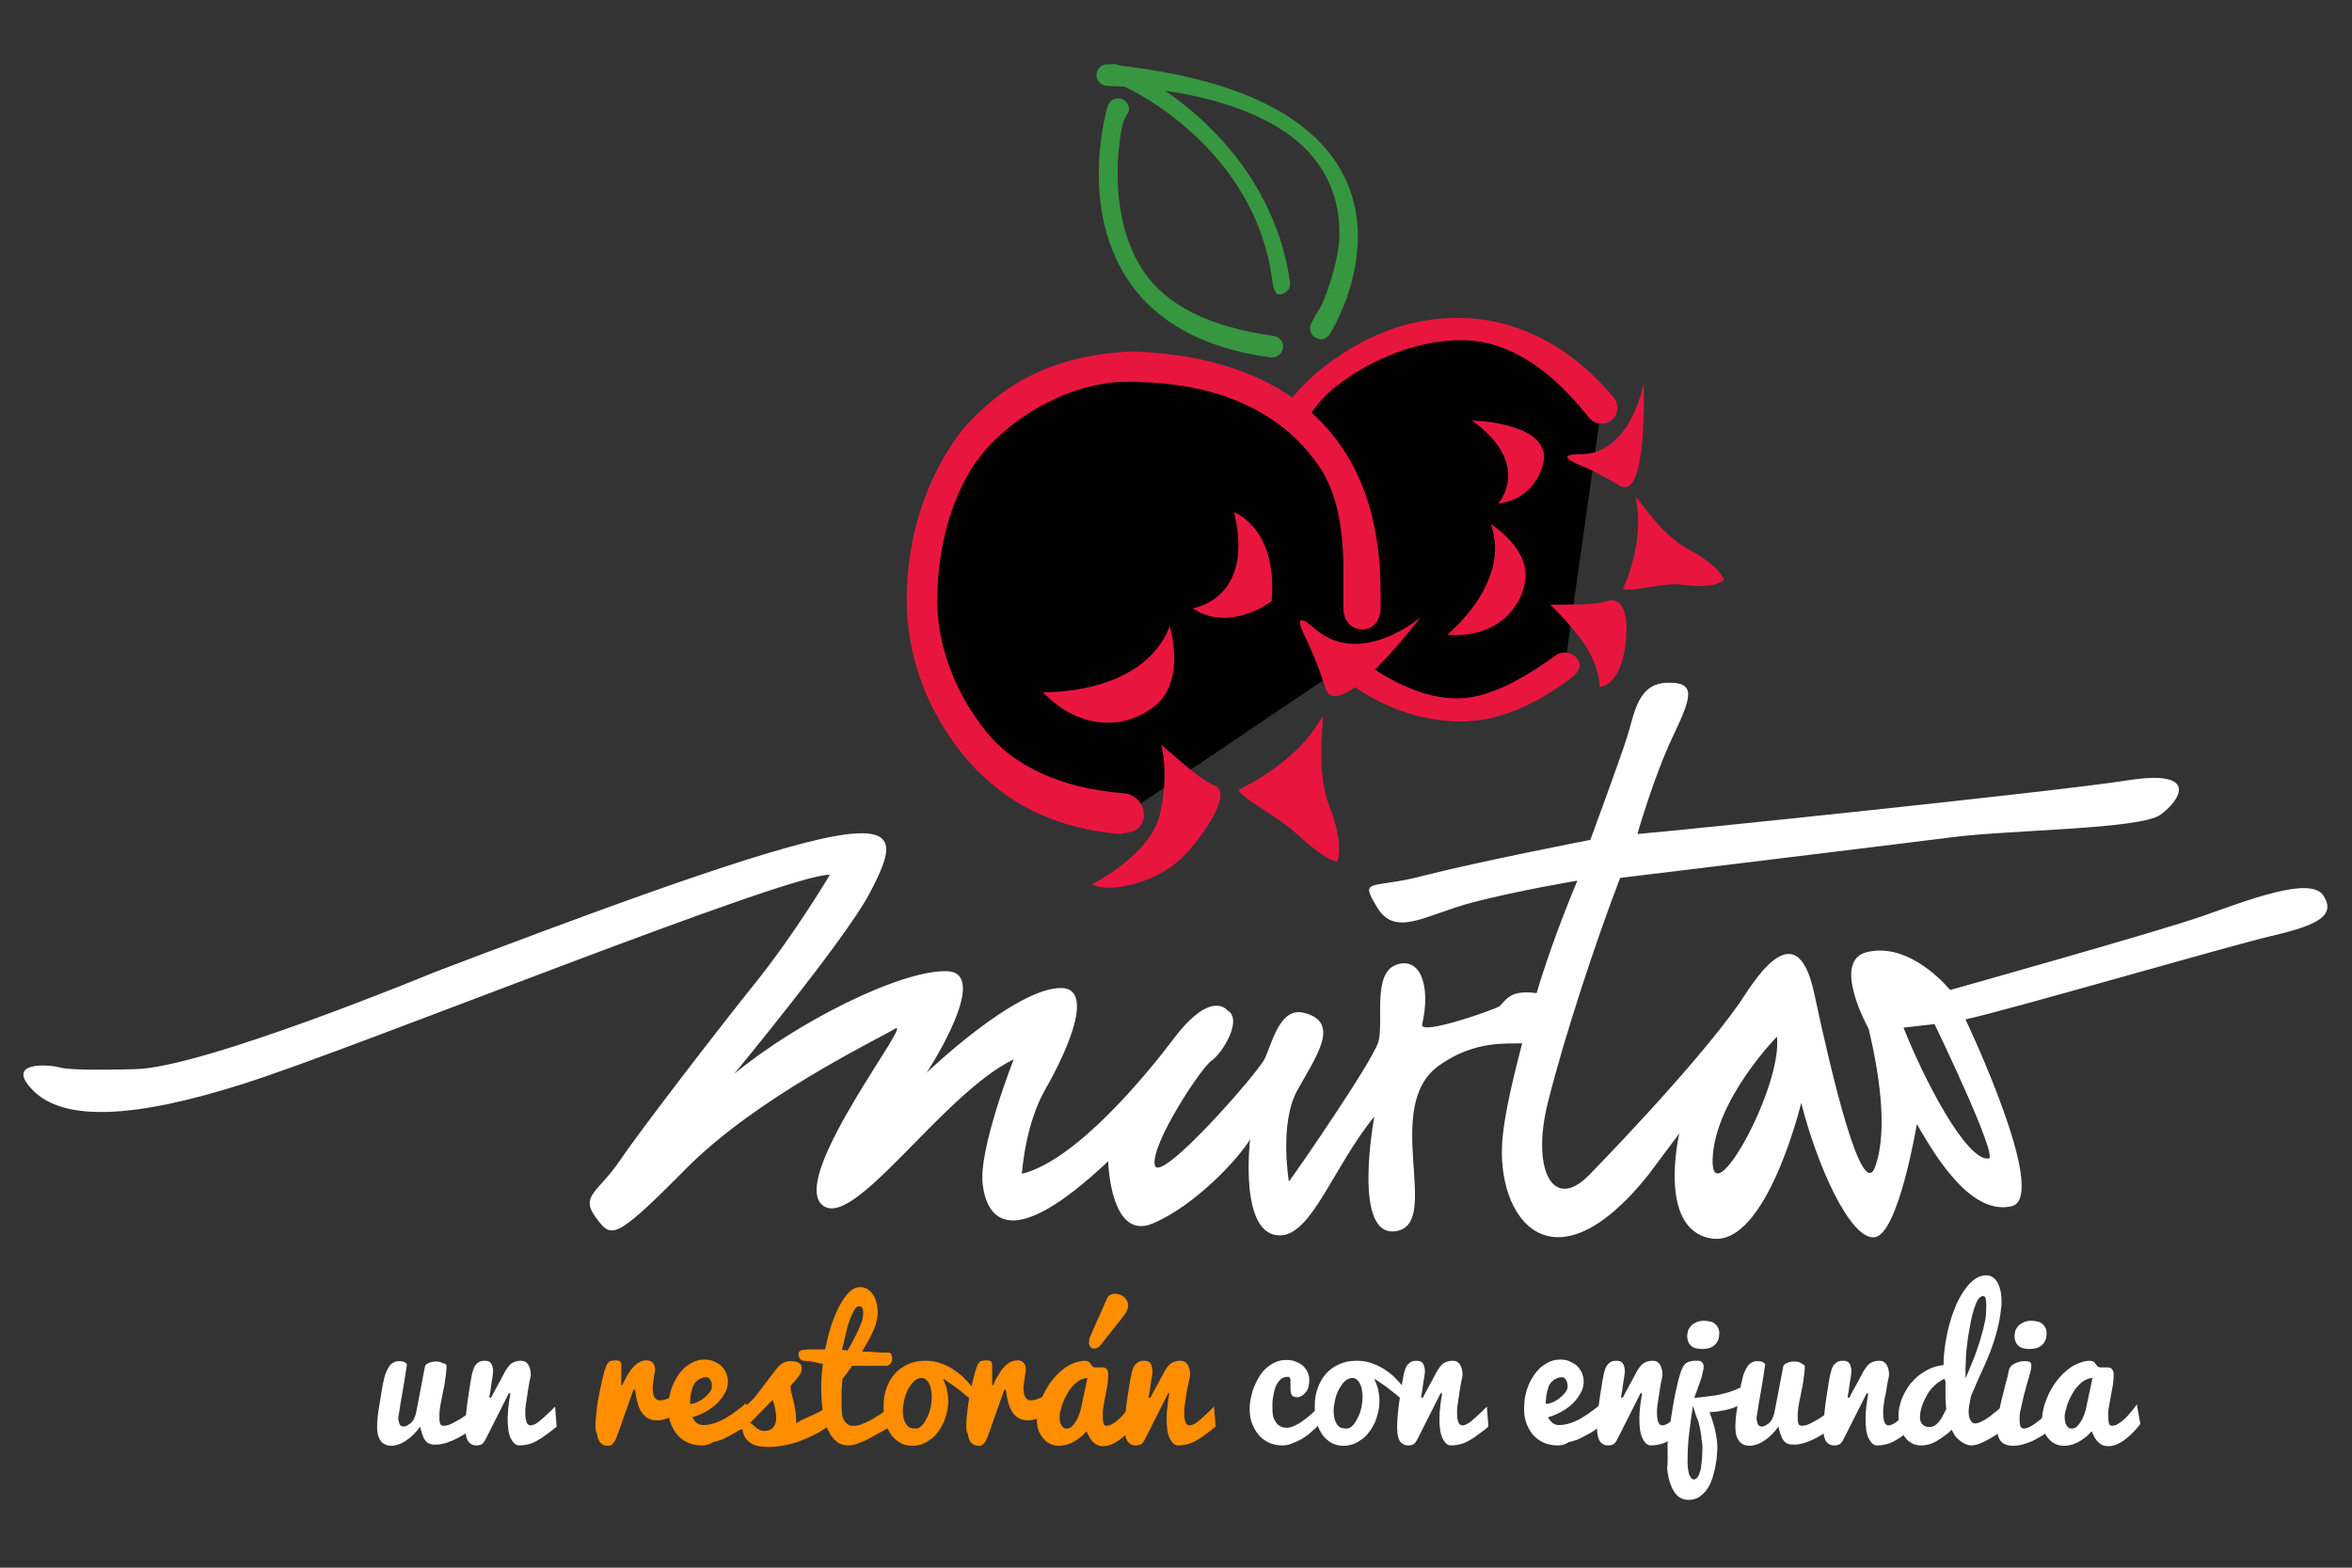<?xml version="1.0" encoding="utf-8"?>
<!-- Generator: Adobe Illustrator 22.1.0, SVG Export Plug-In . SVG Version: 6.00 Build 0)  -->
<svg version="1.1" id="Layer_1" xmlns="http://www.w3.org/2000/svg" xmlns:xlink="http://www.w3.org/1999/xlink" x="0px" y="0px"
	 viewBox="0 0 600 400" style="enable-background:new 0 0 600 400;" xml:space="preserve">
<rect x="0" y="0" width="600" height="400" fill="#333333" stroke="none"/>
<style type="text/css">
	.st0{fill:#E8163F;}
	.st1{fill:#379640;}
	.st2{fill:#FFFFFF;}
	.st3{fill:#FF8D00;}
</style>
<g>
	<g>
		<path d="M408.5,104.1c-9.1-11.2-33.7-33.8-68.2-7.4c-43.4,33.3,10.4,109.9,58.8,73.9"/>
	</g>
	<g>
		<path class="st0" d="M372.6,184.1c-29-0.3-52.1-28-52.3-55.5l0,0c0-12.8,5.3-25.7,17.6-35.1l0,0c12.3-9.5,23.9-12.4,34.1-12.4l0,0
			c19.9,0.1,33.4,12.7,39.7,20.4l0,0c1.4,1.7,1.2,4.3-0.6,5.7l0,0c-1.7,1.4-4.3,1.1-5.7-0.6l0,0c-5.7-7-16.8-19.8-32.7-19.8l0,0
			c-8.3,0-20.2,2.9-31.5,11.5l0,0c-10.2,7.9-12.8,19.5-12.8,30.2l0,0c0,11.4,2.8,23.5,10.9,32.5l0,0c8.2,9,20.8,17.2,32.5,17.2l0,0
			c7.7,0,16.6-4.8,24.9-10.9l0,0c1.8-1.3,4.3-1,5.7,0.8l0,0c1.3,1.8,0.2,3.6-1.6,4.9l0,0C391.3,180.1,382.1,184.1,372.6,184.1
			L372.6,184.1L372.6,184.1L372.6,184.1z"/>
	</g>
	<g>
		<path class="st0" d="M382.2,128.5c0,0,8.9-10-6.7-21.2c0,0,17.8,0.3,18.4,9C394,118.8,391.7,127.3,382.2,128.5"/>
	</g>
	<g>
		<path class="st0" d="M404.8,165.3c-2.8-4.7-9.3-11-9.3-11c6.8-0.1,11.3,0.1,14.2-0.9c4.3-1.4,5.4,3.4,5.2,8.1
			c-0.4,8.7-3.3,13.4-6.9,13.8C408,175.4,408.5,171.6,404.8,165.3z"/>
	</g>
	<g>
		<path class="st0" d="M417.3,127.3c-0.5-2.4,5.4,8.6,13.5,12.9c8.1,4.3,9,7.8,9,7.8c-0.4,0.4-3,2.3-10.6,1.2
			c-4.9-0.7-13.6,2.1-15.2,1C414.1,150.2,419.7,138.4,417.3,127.3"/>
	</g>
	<g>
		<path class="st0" d="M380.3,133.7c0,0,10.4,6.4,8.7,15c-1.8,8.7-9.5,14.2-19.8,13.2C369.2,161.9,385.7,148.7,380.3,133.7"/>
	</g>
	<g>
		<path d="M286.4,208.1c-72.5-5.6-60.7-117.6,5.1-113.5c52.2,3.3,56.6,43.3,56.1,60.6l-5.2,15.1L286.4,208.1z"/>
	</g>
	<g>
		<path class="st0" d="M285.9,212.8c-18.4-1.4-31.6-9.4-40.6-20.7l0,0c-9-11.3-14-24.9-14-39.3l0,0c0-15.6,4.9-31.3,14.5-43.5l0,0
			c10.8-12.1,23.4-18.5,42.1-19.6l0,0c1.3,0,2.6,0,3.8,0.1l0,0c26.2,1.5,42.3,11.7,51,24.9l0,0c8.7,13.2,9.5,28,9.5,37.8l0,0
			c0,1,0,1.9,0,2.8l0,0c-0.1,3.1-1.9,5.4-4.9,5.3l0,0c-3-0.1-4.7-2.7-4.6-5.7l0,0c0-0.8,0-1.6,0-2.5l0,0c0-8.6,0.8-22.9-6.1-33.3
			l0,0c-7-10.3-20.4-20.9-45.6-21.6l0,0c-1.1-0.1-2.1-0.1-3.2-0.1l0,0c-14.6,0-29.5,8.8-37.4,18.6l0,0c-7.8,9.8-11.3,24.1-11.3,37.4
			l0,0c0,12.2,5.2,24.2,12.4,33.2l0,0c7.2,9,19.5,14.6,35.2,15.8l0,0c3,0.2,5.3,2.9,5.1,5.9l0,0c-0.2,2.9-2.6,4.3-5.5,4.3l0,0
			C286.2,212.8,286.1,212.8,285.9,212.8L285.9,212.8z"/>
	</g>
	<g>
		<path class="st0" d="M304.2,155.2c0,0,16-2.1,10.6-24.5c0,0,11.2,3.9,9.6,22.7C324.4,153.4,313.8,161.6,304.2,155.2"/>
	</g>
	<g>
		<path class="st0" d="M278.6,225.6c3.7,2.4,16.5,0.1,23.7-7.5c3.9-4.1,12.5-15.6,7.5-17.7c-3.4-1.4-7.4-5.1-13.6-10.4
			c0,0,2.1,6.6-0.2,17.3C293.8,218.1,278.6,225.6,278.6,225.6z"/>
	</g>
	<g>
		<path class="st0" d="M337.1,183.2c1.4-2.6-2,12.1,2,22.4c4,10.3,2,14.2,2,14.2c-0.7,0.1-3.8-1-10.5-7.2c-4.5-4.2-14-8.9-14.6-11.1
			C316,201.4,330.5,195.1,337.1,183.2"/>
	</g>
	<g>
		<path class="st0" d="M338.2,175.8c3.4,9,24.2-18.3,24.2-18.3s-15.3,13.1-27,2.9c0,0-6.2-5.8-2.7,1.6
			C336.3,169.4,338,175.2,338.2,175.8"/>
	</g>
	<g>
		<path class="st0" d="M298.4,159.8c0,0,4.4,14-4,20.5c-8.5,6.5-19.8,5.3-28.4-3.7C266,176.6,291.5,177.6,298.4,159.8"/>
	</g>
	<g>
		<g>
			<path class="st1" d="M335.5,86.1c-1.3-0.8-1.7-2.5-0.9-3.8l0,0c0,0,0.4-0.6,0.9-1.7l0,0c0.6-1.1,1.4-2,2.2-4l0,0
				c1.6-4.1,4-11.2,4-17.1l0,0c0-7.6-2.4-16.4-10.8-23.5l0,0c-8.4-7.1-24.4-13.4-48.7-14.1l0,0c-1.5-0.2-2.6-1.5-2.5-3l0,0
				c0.2-1.5,1.5-2.6,3-2.5l0,0c25.4,2.6,41.2,8.8,50.9,17l0,0c9.7,8.1,12.8,18.1,12.8,26.9l0,0c0,13.8-7.1,24.8-7.2,25l0,0l0,0
				c-0.5,0.8-1.4,1.3-2.3,1.3l0,0C336.5,86.5,336,86.3,335.5,86.1L335.5,86.1z"/>
		</g>
		<g>
			<path class="st1" d="M324.1,91.2c-18-2.4-29.3-9.7-35.7-18.8l0,0c-6.4-9.1-8.1-19.5-8.1-28l0,0c0-9.8,2.2-17.2,2.3-17.3l0,0
				c0.4-1.5,2-2.3,3.4-1.9l0,0c1.5,0.4,2.3,2,1.9,3.4l0,0c0,0-1.3,1.6-1.8,4.4l0,0c-0.5,2.8-1,6.8-1,11.3l0,0
				c0,7.8,1.5,17.8,7.1,25.6l0,0c5.5,7.7,15.8,13.5,32.7,15.8l0,0c1.5,0.2,2.6,1.6,2.4,3.1l0,0c-0.2,1.4-1.4,2.4-2.7,2.4l0,0
				C324.3,91.3,324.2,91.3,324.1,91.2L324.1,91.2z"/>
		</g>
		<g>
			<path class="st1" d="M324.5,71.2c-4.3-32.1-33.8-48-40.5-50.3l0,0c-1.4-0.5-3-1.3-2.5-2.7l0,0c0.5-1.4,2.1-2.2,3.5-1.7l0,0
				c8.1,2.9,39,20.2,44.1,55.5l0,0c0.2,1.5-0.8,2.9-2.4,3.1l0,0c-0.1,0-0.3,0-0.4,0l0,0C325.1,75.2,324.7,72.6,324.5,71.2
				L324.5,71.2z"/>
		</g>
	</g>
	<g>
		<path class="st0" d="M413.3,124c7.1,3.8,6-26.2,6-26.2s-3.2,18.1-16.1,18.1c0,0-7-0.2-0.8,2.5C408.6,121,412.8,123.7,413.3,124"/>
	</g>
</g>
<g>
	<path class="st2" d="M592.7,228.5c-3.3-5.1-19.6,1.3-30.7,5.2c-11.1,3.9-64.5,18.9-64.5,18.9c-3-3.5-11.6-11.9-21.1-9.7
		c-9.5,2.1,0.3,19.6,0.3,19.6c2.4,10.1,5.1,25.4,1.7,35.1c-3.4,9.6-11.3-24-15.6-44.2c-4.7-22-16.3-1.4-19.1,2.6
		c-11.8,16.8-38.3,43.8-38.3,43.8c-9.4,9.6-14.8-1.7-10.5-18.6c4.2-16.9,12.4-41.6,18.4-57.2c0,0,70-8.5,84.9-10.4s47.7-2,52.9-5.7
		s10.1-11.7-8.3-8.8c-18.4,2.9-116.3,13-125.1,13.7c0,0,4.2-14.7,9.1-25s5.9-13.8-1.6-13.6c-7.5,0.3-8.2,7.8-10.2,14.1
		c-2,6.2-9.3,26-9.3,26s-28.8,5.6-42.4,9.1c-13.5,3.6-16.7,0.4-12,8.1c4.7,7.8,12.4,1.9,24.2-1.2c11.8-3.1,26.9-5.6,26.9-5.6
		s-6.3,14.7-10.4,28.7c-6.2-0.8-7.4,1.1-9.4,3.3c-0.7,0.7-20.5,7.7-19.8,4.7c2.3-10.1-0.6-17.5-6.7-15.2s-3,14.8-4.5,19.7
		s-20.2,32.1-22.8,35.6c0,0-2.5-14.8,2.1-23.2c4.6-8.4,11.5-17.6,1.6-19.9c-6.1-1.4-8,7.9-9.9,11.8c-1.9,3.8-26.8,32.2-28,27.1
		s11.8-24.9,14.5-26.7c2.7-1.8,8.1-10.6,4-12.8c0,0-4.1-5.6-13.9,7.5c-6.5,8.6-24.6,30.8-38.5,34.2c0,0,0.7-12.5,6.1-21.8
		c5.4-9.4,12.5-25.4,4-25.6c-11.7-0.2-34.4,21.6-34.4,21.6s16.8-25.6,5.1-25.9c-11.7-0.3-38.1,12.9-54.2,26.2c0,0,28.4-34.4,34.5-46
		s8.4-18.5-12.1-14c-20.4,4.5-61.6,19.9-98.7,34c0,0-59.4,24.6-76.6,24.8c0,0-15.9,0.5-19-0.4s-14.4-1.6-6.9,5.9
		c7.8,7.8,25.5,7.2,53.7-1.8c28.2-8.9,138.5-53.6,149.5-53.3c0,0-8.7,14.7-18.7,27.2c-9.8,12.2-29.8,38.2-35,45.9
		c-5.2,7.7-10.1,8.8-6.1,14.2c4,5.4,4.5,6.5,22.8-12c18.2-18.5,48.6-33,53.6-36c5-2.9-26.1,36.6-18.9,44.6
		c7.5,8.3,30.7-27.9,49.2-36.8c0,0-9.1,23.1-7.9,32c1.1,8.6,7,17.6,32-6c0,0,0.5,20.4,11.3,15.9s22-16.6,24.9-21.5
		c0,0-3,25.2,8,24.5c7.9-0.5,13.5-17.9,23.7-30.3c0,0-5.9,31.4,5.7,29.2c11.6-2.1-4-31.9,10.9-42.3c9.2-6.5,17.5-5.4,21.1-5.6
		c-2.4,9.3-4.4,17.7-5,24.2c-1.9,20.4,12.6,40,37.1,9.5l8-10.7c0,0-5.8,24.6,8.2,26.8c14,2.3,22.9-34.6,22.9-34.6
		c4,15.9,12.5,35,18.7,34.3c6.1-0.7,10.8-28.9,10.8-28.9c5.5,9.7,14.2,23.2,24.1,21c10-2.2-11.7-47.7-11.7-47.7
		c10.4-2.2,65.6-18.3,78.1-21.3C591.6,236,595.9,233.5,592.7,228.5z M436.9,295.6c0.6-15,16.4-31.1,16.4-31.1
		C454.8,277.4,436.3,310.6,436.9,295.6z M507.3,295.6c-5.7,0.7-16.7-20.6-21.7-33.4l7.9-0.9C493.5,261.3,509.9,295.2,507.3,295.6z"
		/>
</g>
<g>
	<path class="st2" d="M113.9,348.6c0,0.4,0,1-0.1,1.7s-0.2,1.5-0.3,2.3c-0.1,0.8-0.3,1.7-0.5,2.6s-0.3,1.7-0.5,2.5
		c-0.1,0.8-0.3,1.4-0.3,2c-0.1,0.6-0.1,1-0.1,1.2c0,0.4,0,0.8,0,1.2c0,0.4,0.1,0.7,0.1,0.9c0.1,0.3,0.2,0.5,0.3,0.6
		c0.2,0.1,0.4,0.2,0.7,0.2c0.3,0,0.7-0.1,1.2-0.2c0.5-0.2,1-0.4,1.5-0.7c0.5-0.3,1.1-0.6,1.6-0.9c0.6-0.4,1.1-0.7,1.6-1.1
		s1-0.8,1.4-1.2c0.4-0.4,0.7-0.7,1-1.1c0,0.5,0,0.9,0,1.4c0,0.4,0,0.8,0,1.2c0,0.4,0,0.7,0,1.1s0,0.8,0,1.3
		c-0.3,0.3-0.7,0.7-1.2,1.1s-1,0.8-1.6,1.1c-0.6,0.4-1.2,0.7-1.9,1.1c-0.7,0.3-1.3,0.7-2,0.9c-0.7,0.3-1.3,0.5-2,0.6
		c-0.7,0.2-1.3,0.2-1.9,0.2s-1.1-0.1-1.5-0.3c-0.4-0.2-0.8-0.5-1-0.9c-0.3-0.4-0.5-0.9-0.7-1.5s-0.4-1.2-0.5-1.9
		c-0.5,0.7-1.1,1.4-1.7,2s-1.2,1.1-1.8,1.5c-0.6,0.4-1.3,0.8-1.9,1s-1.3,0.4-1.9,0.4c-0.5,0-1-0.1-1.4-0.2c-0.4-0.2-0.8-0.4-1.2-0.8
		c-0.3-0.4-0.6-0.9-0.8-1.5c-0.2-0.6-0.3-1.4-0.3-2.4c0-1.2,0.1-2.6,0.4-4.4s0.6-3.8,1-6.1c0-0.2,0.1-0.5,0.2-0.9s0.2-0.8,0.3-1.3
		c0.1-0.5,0.3-0.9,0.5-1.4s0.5-0.9,0.7-1.3c0.3-0.4,0.6-0.7,1-0.9c0.4-0.2,0.8-0.4,1.3-0.4c0.8,0,1.4,0.1,1.7,0.3
		c0.3,0.2,0.5,0.4,0.5,0.6c-0.1,0.8-0.3,1.7-0.4,2.7c-0.2,1-0.3,2-0.5,3s-0.3,2-0.5,2.9s-0.3,1.8-0.4,2.5s-0.2,1.3-0.3,1.8
		c-0.1,0.5-0.1,0.7-0.1,0.7c0,0.3,0,0.5,0.1,0.8c0.1,0.2,0.1,0.5,0.2,0.7s0.2,0.4,0.4,0.5c0.2,0.1,0.4,0.2,0.6,0.2
		c0.3,0,0.7-0.1,1-0.3c0.3-0.2,0.7-0.4,1-0.7c0.3-0.3,0.6-0.7,0.8-1.2c0.2-0.5,0.4-1,0.5-1.6l2.2-11.5c0.1-0.4,0.4-0.7,0.9-0.9
		c0.5-0.2,1.1-0.4,1.8-0.4c0.8,0,1.4,0.1,1.8,0.4C113.7,347.9,113.9,348.2,113.9,348.6z"/>
	<path class="st2" d="M118.7,364.1c0-1,0.1-2.1,0.2-3.4s0.3-2.6,0.5-4c0.2-1.3,0.4-2.6,0.6-3.9c0.2-1.2,0.4-2.3,0.7-3.2
		c0.2-0.7,0.5-1.3,1-1.7c0.5-0.5,1.1-0.7,1.9-0.7s1.4,0.2,1.7,0.7c0.3,0.5,0.5,1.2,0.5,2c0,0.2,0,0.5-0.1,0.9c0,0.4-0.1,0.8-0.2,1.3
		s-0.1,0.9-0.2,1.4s-0.1,0.9-0.2,1.4c-0.1,0.4-0.1,0.8-0.2,1.1c0,0.3-0.1,0.5-0.1,0.6h0.5c0.1-0.2,0.2-0.4,0.4-0.8
		c0.2-0.4,0.4-0.8,0.7-1.3c0.3-0.5,0.5-1,0.8-1.5s0.6-1,0.8-1.5c0.3-0.5,0.5-0.9,0.7-1.3s0.4-0.7,0.5-0.8c0.5-0.8,1-1.4,1.6-1.7
		c0.6-0.3,1.3-0.5,2.1-0.5s1.4,0.3,1.8,0.9c0.4,0.6,0.7,1.5,0.7,2.6c0,0.2,0,0.4-0.1,0.8s-0.2,0.9-0.3,1.4s-0.2,1.1-0.3,1.8
		c-0.1,0.6-0.2,1.3-0.3,2s-0.2,1.3-0.3,2s-0.1,1.3-0.1,1.8c0,0.9,0.1,1.7,0.3,2.3c0.2,0.6,0.6,0.9,1.1,0.9c0.2,0,0.5-0.1,0.8-0.2
		s0.6-0.3,0.9-0.5c0.3-0.2,0.7-0.5,1-0.8c0.4-0.3,0.7-0.6,1-0.9c0.8-0.7,1.6-1.5,2.5-2.4l0.4,5.1l-1.1,0.9c-0.6,0.5-1.2,0.9-1.9,1.4
		c-0.6,0.5-1.3,0.9-2,1.3s-1.4,0.7-2.2,0.9c-0.8,0.2-1.5,0.3-2.4,0.3c-0.8,0-1.5-0.6-2.1-1.8c-0.6-1.2-0.8-2.9-0.8-5.2
		c0-0.9,0.1-1.9,0.2-2.9c0.1-1,0.3-2.2,0.5-3.4h-0.4l-5.9,11.7c-0.3,0.6-0.6,1-1,1.3c-0.4,0.2-0.8,0.3-1.3,0.3
		c-0.6,0-1.1-0.1-1.5-0.4s-0.7-0.6-0.9-1.1c-0.2-0.4-0.3-0.9-0.4-1.5C118.7,365.3,118.7,364.7,118.7,364.1z"/>
	<path class="st3" d="M151.9,364.1c0-0.7,0-1.4,0.1-2.3s0.2-1.8,0.3-2.8s0.3-2,0.5-3s0.4-2,0.6-2.9c0.2-0.9,0.4-1.8,0.6-2.5
		c0.2-0.8,0.4-1.4,0.6-1.9c0.1-0.3,0.2-0.6,0.4-0.8c0.1-0.2,0.3-0.3,0.4-0.5c0.2-0.1,0.4-0.2,0.6-0.2c0.2,0,0.5-0.1,0.9-0.1
		s0.7,0,0.9,0.1c0.2,0,0.4,0.1,0.5,0.3c0.1,0.1,0.2,0.3,0.2,0.6c0,0.3,0,0.6,0,1.1c0,0.6,0,1.2,0,2s0,1.6,0,2.3h0.2
		c0.3-0.6,0.6-1.3,1-2s0.8-1.4,1.3-2.1c0.5-0.6,1.1-1.2,1.7-1.6c0.6-0.4,1.4-0.7,2.2-0.7c0.3,0,0.6,0,0.8,0.1
		c0.3,0.1,0.5,0.2,0.7,0.4c0.2,0.2,0.4,0.4,0.5,0.7c0.1,0.3,0.2,0.6,0.2,0.9s0,0.6-0.1,1.1s-0.2,0.9-0.2,1.4c-0.1,0.5-0.2,1-0.2,1.5
		c-0.1,0.5-0.1,0.9-0.1,1.2c0,0.5,0.1,1,0.2,1.4c0.1,0.4,0.2,0.7,0.4,0.9c0.2,0.2,0.4,0.4,0.6,0.5c0.2,0.1,0.4,0.1,0.7,0.1
		c0.7,0,1.4-0.2,2.1-0.5c0.7-0.3,1.4-0.6,2-1c0.7-0.4,1.4-0.9,2.1-1.5l-0.3,5.3c-0.4,0.3-0.8,0.5-1.3,0.9c-0.5,0.3-1,0.6-1.6,0.9
		s-1.2,0.5-1.8,0.7s-1.2,0.3-1.9,0.3c-1.1,0-2-0.2-2.7-0.7s-1.2-1.1-1.6-1.8c-0.4-0.7-0.7-1.6-0.9-2.5s-0.4-1.9-0.5-2.8h-0.4
		l-4,11.3c-0.2,0.6-0.4,1.1-0.6,1.5c-0.2,0.4-0.4,0.7-0.6,0.9c-0.2,0.2-0.4,0.4-0.6,0.5c-0.2,0.1-0.5,0.1-0.7,0.1
		c-0.6,0-1.1-0.1-1.5-0.4s-0.7-0.6-0.9-1.1c-0.2-0.4-0.3-0.9-0.4-1.5C152,365.3,151.9,364.7,151.9,364.1z"/>
	<path class="st3" d="M179,368.8c-1.4,0-2.7-0.3-3.7-0.8c-1.1-0.5-1.9-1.2-2.7-2.1c-0.7-0.9-1.2-1.9-1.6-3c-0.4-1.1-0.5-2.3-0.5-3.6
		c0-0.8,0.1-1.7,0.2-2.7c0.2-0.9,0.4-1.9,0.8-2.8c0.3-0.9,0.8-1.8,1.3-2.6c0.5-0.8,1.1-1.5,1.8-2.2c0.7-0.6,1.5-1.1,2.3-1.5
		c0.9-0.4,1.8-0.6,2.8-0.6c0.8,0,1.6,0.1,2.3,0.4s1.4,0.7,1.9,1.1c0.5,0.5,1,1.1,1.3,1.8c0.3,0.7,0.5,1.5,0.5,2.3
		c0,0.9-0.2,1.9-0.7,2.8s-1.1,1.8-1.9,2.6c-0.8,0.8-1.8,1.6-2.9,2.2c-1.1,0.6-2.3,1.2-3.6,1.5c0.2,0.4,0.4,0.7,0.7,1
		c0.2,0.3,0.4,0.5,0.7,0.6c0.2,0.2,0.5,0.3,0.7,0.3c0.2,0.1,0.5,0.1,0.8,0.1c0.9,0,1.9-0.2,2.9-0.5c1-0.4,2-0.8,2.9-1.4
		c0.9-0.5,1.8-1.1,2.7-1.8c0.8-0.6,1.6-1.2,2.1-1.8l2.9,3c-1.3,1.4-2.7,2.6-4.2,3.6c-0.6,0.5-1.3,0.9-2.1,1.3
		c-0.7,0.4-1.5,0.8-2.3,1.2c-0.8,0.3-1.7,0.6-2.6,0.8C180.8,368.7,179.9,368.8,179,368.8z M176,358.2c0.5,0,1.1-0.1,1.8-0.4
		c0.6-0.3,1.2-0.6,1.8-1.1c0.5-0.4,1-0.9,1.4-1.4s0.6-1,0.6-1.5c0-0.7-0.1-1.2-0.4-1.7c-0.2-0.4-0.6-0.7-0.9-0.7
		c-0.6,0-1.2,0.1-1.7,0.4c-0.5,0.2-0.8,0.6-1.2,0.9c-0.3,0.4-0.6,0.8-0.7,1.3c-0.2,0.5-0.3,1-0.4,1.5c-0.1,0.5-0.2,1-0.2,1.4
		C176.1,357.5,176,357.9,176,358.2z"/>
	<path class="st3" d="M188.5,360.2c0.8-0.7,1.5-1.3,2.1-1.8c0.5-0.5,1-0.9,1.4-1.3s0.7-0.8,1-1.2c0.3-0.4,0.7-0.9,1.1-1.4
		c0.4-0.6,0.9-1.2,1.5-2s1.4-1.8,2.3-3c0.2-0.3,0.4-0.5,0.7-0.8c0.2-0.3,0.5-0.5,0.8-0.7s0.6-0.4,1-0.5s0.7-0.2,1.2-0.2
		c0.7,0,1.3,0.1,1.7,0.2c0.4,0.2,0.7,0.3,0.9,0.6c0.2,0.2,0.3,0.5,0.3,0.7s0,0.5,0,0.6c0,0.4-0.1,0.8-0.4,1.2
		c-0.3,0.4-0.6,0.9-0.9,1.3c-0.3,0.4-0.7,0.8-1,1.1c-0.3,0.3-0.5,0.6-0.5,0.8c0,0.5,0,0.9,0.1,1.3s0.2,0.8,0.3,1.1
		c0.1,0.4,0.2,0.8,0.3,1.2c0.1,0.4,0.2,0.9,0.3,1.4s0.2,1.2,0.3,1.9c0.1,0.7,0.1,1.5,0.1,2.5c0.5-0.4,1.1-0.7,1.7-1
		c0.6-0.3,1.3-0.6,2-0.9s1.4-0.7,2.1-1c0.7-0.4,1.4-0.8,2.2-1.4v5.1c-0.9,0.7-2,1.4-3.2,2s-2.5,1.2-3.9,1.7
		c-1.3,0.5-2.7,0.9-4.1,1.1c-1.4,0.3-2.7,0.4-3.9,0.4c-0.9,0-1.7-0.1-2.5-0.2c-0.8-0.2-1.4-0.4-2-0.8s-1-0.8-1.4-1.4
		s-0.6-1.3-0.7-2.1c-0.2,0-0.4,0.1-0.6,0.1c-0.2,0-0.4,0-0.6,0c-0.2,0-0.5,0-0.7,0s-0.4-0.1-0.5-0.2c-0.2-0.1-0.3-0.3-0.4-0.5
		c-0.1-0.2-0.1-0.5-0.1-0.9s0.1-0.7,0.3-1s0.4-0.6,0.6-0.8c0.2-0.2,0.5-0.5,0.7-0.6C188.2,360.4,188.3,360.3,188.5,360.2z
		 M191.3,363.1c0.2,0,0.4,0.1,0.6,0.3c0.2,0.2,0.5,0.5,0.8,0.7c0.3,0.3,0.6,0.5,1,0.7s0.8,0.3,1.3,0.3c0.6,0,1.1-0.1,1.5-0.3
		c0.4-0.2,0.7-0.5,0.9-0.8s0.4-0.7,0.5-1.1s0.1-0.9,0.1-1.3s0-0.8-0.1-1.2c-0.1-0.4-0.1-0.8-0.2-1.2c-0.1-0.4-0.2-0.7-0.3-1.1
		c-0.1-0.3-0.2-0.6-0.3-0.9L191.3,363.1z"/>
	<path class="st3" d="M227.5,363.8c-1.4,0.8-2.7,1.6-3.9,2.2c-1.1,0.6-2.1,1.2-3,1.6s-1.7,0.7-2.3,0.9c-0.7,0.2-1.3,0.3-1.9,0.3
		c-1.1,0-2.2-0.3-3-1c-0.9-0.7-1.6-1.7-2.2-3c-0.6-1.3-1-2.9-1.3-4.7c-0.3-1.9-0.4-3.9-0.4-6.2c0-0.9,0-1.9,0.1-2.9s0.2-2,0.3-3
		c-0.5-0.1-0.8-0.1-1-0.2s-0.5-0.1-0.8-0.2s-0.6-0.1-1.1-0.2c-0.4-0.1-1-0.1-1.9-0.2c-0.4,0-0.6-0.1-0.8-0.3
		c-0.2-0.1-0.3-0.3-0.4-0.5c-0.1-0.2-0.1-0.4-0.2-0.5c0-0.2,0-0.4,0-0.5c0-0.3,0.1-0.5,0.4-0.7c0.3-0.2,0.7-0.3,1.1-0.3
		c0.5-0.1,1-0.1,1.5-0.1s1.1,0,1.6,0s1,0,1.4,0s0.7,0,0.8,0c0.4-2,0.9-4,1.5-5.9s1.3-3.6,2.1-5.1s1.6-2.7,2.5-3.6s1.9-1.3,2.9-1.3
		c0.6,0,1.2,0.2,1.8,0.5c0.5,0.4,1,0.8,1.4,1.4s0.7,1.3,0.9,2.1c0.2,0.8,0.3,1.6,0.3,2.5c0,0.7-0.1,1.5-0.3,2.3s-0.5,1.7-0.9,2.5
		c-0.4,0.9-0.8,1.7-1.3,2.6s-1,1.7-1.5,2.6c0.1,0,0.4,0,0.7,0s0.7,0,1.1,0c0.4,0,0.9,0,1.3,0.1c0.5,0,0.9,0,1.4,0.1
		c0.5,0,0.9,0,1.3,0c0.4,0,0.7,0,1,0s0.5,0.2,0.7,0.5c0.1,0.3,0.2,0.6,0.2,1.1s-0.2,1-0.5,1.3s-0.6,0.5-1,0.5h-8.7
		c-0.4,0.6-0.9,1.2-1.3,1.8c-0.4,0.6-0.9,1.1-1.2,1.6c-0.1,0.9-0.1,1.9-0.2,2.8c0,0.4,0,0.8,0,1.2c0,0.4,0,0.8,0,1.2
		c0,0.4,0,0.8,0,1.2c0,0.4,0,0.7,0,1c0,0.8,0.1,1.5,0.2,2.1c0.2,0.6,0.4,1,0.7,1.4s0.6,0.6,1,0.8c0.4,0.2,0.9,0.2,1.4,0.2
		c0.3,0,0.7-0.1,1.2-0.2c0.5-0.2,1-0.4,1.6-0.6c0.6-0.3,1.2-0.6,1.8-0.9c0.6-0.4,1.2-0.8,1.9-1.2c0.6-0.4,1.2-0.9,1.7-1.4
		c0.6-0.5,1.1-1,1.5-1.5v5.8H227.5z M220.2,335.2c0-0.2,0-0.3,0-0.6c0-0.2-0.1-0.4-0.1-0.6c-0.1-0.2-0.2-0.3-0.3-0.5
		c-0.2-0.1-0.4-0.2-0.7-0.2c-0.4,0-0.8,0.3-1.2,1s-0.8,1.6-1.2,2.7s-0.7,2.3-1,3.6c-0.3,1.3-0.6,2.6-0.9,3.8c0.2,0,0.5,0.1,0.7,0.1
		s0.5,0,0.7,0.1c0.5-0.8,0.9-1.6,1.4-2.5s0.9-1.8,1.3-2.6c0.4-0.9,0.7-1.7,1-2.4C220.1,336.3,220.2,335.7,220.2,335.2z"/>
	<path class="st3" d="M240.6,351.9c0.4,0.9,0.8,1.8,1,2.8s0.3,1.9,0.3,2.8s-0.1,1.8-0.3,2.7c-0.2,0.9-0.5,1.8-0.8,2.6
		c-0.4,0.8-0.8,1.6-1.4,2.4c-0.5,0.7-1.1,1.4-1.8,1.9s-1.4,1-2.2,1.3s-1.7,0.5-2.6,0.5c-1.3,0-2.5-0.3-3.4-0.9s-1.7-1.3-2.3-2.3
		c-0.6-0.9-1-2-1.3-3.2s-0.4-2.4-0.4-3.6c0-1.7,0.2-3.2,0.7-4.6s1.2-2.7,2.1-3.7c0.9-1.1,2.1-1.9,3.4-2.5c1.3-0.6,2.8-0.9,4.5-0.9
		c1.4,0,2.8,0.2,4,0.7c1.2,0.4,2.4,1,3.5,1.8c1.1,0.7,2.1,1.6,3,2.6s1.8,2,2.6,3l-0.4,3.2c-0.4-0.5-1-1.1-1.6-1.8
		c-0.7-0.6-1.4-1.2-2.2-1.8c-0.8-0.6-1.5-1.2-2.3-1.7s-1.4-1-1.9-1.3H240.6z M233.7,364.5c0.5,0,1-0.3,1.5-0.8s0.9-1.2,1.3-2
		c0.4-0.8,0.7-1.7,0.9-2.6c0.2-1,0.3-1.9,0.3-2.7c0-0.7-0.1-1.3-0.2-1.9c-0.1-0.6-0.3-1.1-0.5-1.5s-0.5-0.8-0.8-1
		c-0.3-0.3-0.7-0.4-1.2-0.4c-0.6,0-1.2,0.3-1.8,0.8s-1,1.2-1.5,2c-0.4,0.8-0.8,1.7-1,2.7s-0.4,1.9-0.4,2.9c0,0.6,0.1,1.2,0.2,1.8
		c0.1,0.6,0.3,1,0.6,1.5c0.3,0.4,0.6,0.7,1,1C232.6,364.4,233.1,364.5,233.7,364.5z"/>
	<path class="st3" d="M246.5,364.1c0-0.7,0-1.4,0.1-2.3s0.2-1.8,0.3-2.8s0.3-2,0.5-3s0.4-2,0.6-2.9c0.2-0.9,0.4-1.8,0.6-2.5
		c0.2-0.8,0.4-1.4,0.6-1.9c0.1-0.3,0.2-0.6,0.4-0.8c0.1-0.2,0.3-0.3,0.4-0.5c0.2-0.1,0.4-0.2,0.6-0.2c0.2,0,0.5-0.1,0.9-0.1
		s0.7,0,0.9,0.1c0.2,0,0.4,0.1,0.5,0.3c0.1,0.1,0.2,0.3,0.2,0.6c0,0.3,0,0.6,0,1.1c0,0.6,0,1.2,0,2s0,1.6,0,2.3h0.2
		c0.3-0.6,0.6-1.3,1-2s0.8-1.4,1.3-2.1c0.5-0.6,1.1-1.2,1.7-1.6s1.4-0.7,2.2-0.7c0.3,0,0.6,0,0.8,0.1c0.3,0.1,0.5,0.2,0.7,0.4
		c0.2,0.2,0.4,0.4,0.5,0.7c0.1,0.3,0.2,0.6,0.2,0.9s0,0.6-0.1,1.1s-0.2,0.9-0.2,1.4c-0.1,0.5-0.2,1-0.2,1.5
		c-0.1,0.5-0.1,0.9-0.1,1.2c0,0.5,0.1,1,0.2,1.4s0.2,0.7,0.4,0.9c0.2,0.2,0.4,0.4,0.6,0.5s0.4,0.1,0.7,0.1c0.7,0,1.4-0.2,2.1-0.5
		s1.4-0.6,2-1c0.7-0.4,1.4-0.9,2.1-1.5l-0.3,5.3c-0.4,0.3-0.8,0.5-1.3,0.9c-0.5,0.3-1,0.6-1.6,0.9s-1.2,0.5-1.8,0.7
		c-0.6,0.2-1.2,0.3-1.9,0.3c-1.1,0-2-0.2-2.7-0.7s-1.2-1.1-1.6-1.8c-0.4-0.7-0.7-1.6-0.9-2.5c-0.2-0.9-0.4-1.9-0.5-2.8h-0.4l-4,11.3
		c-0.2,0.6-0.4,1.1-0.6,1.5c-0.2,0.4-0.4,0.7-0.6,0.9c-0.2,0.2-0.4,0.4-0.6,0.5c-0.2,0.1-0.5,0.1-0.7,0.1c-0.6,0-1.1-0.1-1.5-0.4
		s-0.7-0.6-0.9-1.1c-0.2-0.4-0.3-0.9-0.4-1.5C246.5,365.3,246.5,364.7,246.5,364.1z"/>
	<path class="st3" d="M289.6,363.3c-0.3,0.5-0.8,1-1.4,1.7c-0.6,0.6-1.2,1.3-2,1.9c-0.7,0.6-1.5,1.1-2.3,1.5s-1.7,0.6-2.5,0.6
		c-1,0-1.8-0.3-2.5-1c-0.7-0.6-1.2-1.6-1.7-2.8c-0.4,0.4-0.8,0.8-1.3,1.3c-0.5,0.4-1.1,0.8-1.7,1.2c-0.6,0.4-1.3,0.6-2,0.9
		c-0.7,0.2-1.4,0.3-2,0.3c-0.7,0-1.4-0.1-2.1-0.4s-1.3-0.7-1.8-1.3c-0.5-0.5-0.9-1.2-1.3-2c-0.3-0.8-0.5-1.7-0.5-2.7
		c0-1.1,0.2-2.3,0.5-3.5s0.8-2.3,1.3-3.5c0.6-1.1,1.2-2.2,2-3.2s1.6-1.9,2.5-2.6c0.9-0.8,1.9-1.4,2.9-1.8s2-0.7,3.1-0.7
		c0.3,0,0.6,0.1,0.8,0.2c0.2,0.1,0.4,0.3,0.5,0.5s0.3,0.3,0.4,0.5s0.3,0.3,0.5,0.4s0.4,0.1,0.6,0.1s0.4,0,0.6,0s0.3,0,0.5,0
		s0.3,0,0.5,0s0.4,0,0.6,0.1c0.2,0,0.4,0.1,0.5,0.3c0.2,0.2,0.3,0.4,0.3,0.6c0.1,0.3,0.1,0.6,0.1,1.1c0,0.7-0.1,1.5-0.2,2.4
		c-0.2,0.9-0.3,1.8-0.5,2.7c-0.2,0.9-0.3,1.9-0.5,2.8s-0.2,1.8-0.2,2.6c0,0.7,0.1,1.3,0.2,1.7c0.1,0.4,0.4,0.6,0.8,0.6
		c0.3,0,0.6-0.1,1-0.2c0.3-0.2,0.7-0.4,1-0.6c0.4-0.3,0.7-0.5,1.1-0.9c0.4-0.3,0.7-0.7,1-1c0.7-0.8,1.5-1.7,2.2-2.8L289.6,363.3z
		 M270.3,361.5c0,0.4,0,0.7,0.1,1.1s0.1,0.7,0.3,0.9c0.1,0.3,0.3,0.5,0.5,0.7s0.5,0.3,0.9,0.3c0.6,0,1.1-0.2,1.5-0.7
		c0.5-0.5,0.8-1.1,1.2-1.7c0.3-0.7,0.6-1.4,0.8-2.1c0.2-0.7,0.3-1.3,0.4-1.8l1.4-6.6c-0.6,0-1.2,0.2-1.8,0.5
		c-0.6,0.3-1.1,0.7-1.7,1.3c-0.5,0.5-1,1.1-1.4,1.8c-0.4,0.7-0.8,1.4-1.1,2.1c-0.3,0.7-0.6,1.5-0.7,2.2
		C270.4,360.1,270.3,360.9,270.3,361.5z M277.9,341.5c0.1-0.2,0.2-0.5,0.4-0.9c0.2-0.4,0.4-0.9,0.6-1.4s0.5-1,0.7-1.6
		s0.5-1.2,0.8-1.7c0.6-1.4,1.2-2.8,1.9-4.4c0.2-0.5,0.5-0.9,0.9-1.1s0.8-0.3,1.3-0.3c0.4,0,0.8,0.1,1.2,0.2c0.4,0.2,0.7,0.4,1,0.6
		c0.3,0.3,0.6,0.6,0.8,1c0.2,0.4,0.3,0.8,0.3,1.2c0,0.7-0.3,1.4-0.8,2.2c-0.3,0.4-0.6,0.8-1,1.3s-0.8,1-1.2,1.5
		c-0.4,0.5-0.8,1-1.2,1.5c-0.4,0.5-0.8,1-1.2,1.5c-0.4,0.5-0.7,0.9-1,1.3s-0.6,0.7-0.7,0.9c-0.3,0.3-0.5,0.5-0.8,0.6
		s-0.5,0.2-0.8,0.2c-0.4,0-0.7-0.1-0.9-0.4c-0.3-0.3-0.4-0.6-0.4-1.1c0-0.2,0-0.3,0.1-0.5C277.8,341.9,277.8,341.7,277.9,341.5z"/>
	<path class="st3" d="M286.9,364.1c0-1,0.1-2.1,0.2-3.4s0.3-2.6,0.5-4c0.2-1.3,0.4-2.6,0.6-3.9c0.2-1.2,0.4-2.3,0.7-3.2
		c0.2-0.7,0.5-1.3,1-1.7c0.5-0.5,1.1-0.7,1.9-0.7s1.4,0.2,1.7,0.7c0.3,0.5,0.5,1.2,0.5,2c0,0.2,0,0.5-0.1,0.9c0,0.4-0.1,0.8-0.2,1.3
		s-0.1,0.9-0.2,1.4s-0.1,0.9-0.2,1.4c-0.1,0.4-0.1,0.8-0.2,1.1c0,0.3-0.1,0.5-0.1,0.6h0.5c0.1-0.2,0.2-0.4,0.4-0.8
		c0.2-0.4,0.4-0.8,0.7-1.3c0.3-0.5,0.5-1,0.8-1.5s0.6-1,0.8-1.5c0.3-0.5,0.5-0.9,0.7-1.3s0.4-0.7,0.5-0.8c0.5-0.8,1-1.4,1.6-1.7
		c0.6-0.3,1.3-0.5,2.1-0.5c0.8,0,1.4,0.3,1.8,0.9s0.7,1.5,0.7,2.6c0,0.2,0,0.4-0.1,0.8s-0.2,0.9-0.3,1.4c-0.1,0.5-0.2,1.1-0.4,1.8
		c-0.1,0.6-0.2,1.3-0.3,2c-0.1,0.7-0.2,1.3-0.3,2c-0.1,0.7-0.1,1.3-0.1,1.8c0,0.9,0.1,1.7,0.3,2.3c0.2,0.6,0.6,0.9,1.1,0.9
		c0.2,0,0.5-0.1,0.8-0.2s0.6-0.3,0.9-0.5s0.7-0.5,1-0.8c0.4-0.3,0.7-0.6,1-0.9c0.8-0.7,1.6-1.5,2.5-2.4l0.4,5.1l-1.1,0.9
		c-0.6,0.5-1.2,0.9-1.9,1.4c-0.6,0.5-1.3,0.9-2,1.3s-1.4,0.7-2.2,0.9c-0.8,0.2-1.5,0.3-2.4,0.3c-0.8,0-1.5-0.6-2.1-1.8
		c-0.6-1.2-0.8-2.9-0.8-5.2c0-0.9,0.1-1.9,0.2-2.9s0.3-2.2,0.5-3.4H298l-5.9,11.7c-0.3,0.6-0.6,1-1,1.3c-0.4,0.2-0.8,0.3-1.3,0.3
		c-0.6,0-1.1-0.1-1.5-0.4s-0.7-0.6-0.9-1.1c-0.2-0.4-0.3-0.9-0.4-1.5C286.9,365.3,286.9,364.7,286.9,364.1z"/>
	<path class="st2" d="M327.1,368.8c-1.4,0-2.6-0.3-3.6-0.8s-1.9-1.2-2.6-2.1s-1.2-1.9-1.6-3s-0.5-2.3-0.5-3.5c0-0.9,0.1-1.8,0.3-2.7
		c0.2-0.9,0.4-1.9,0.8-2.8s0.8-1.8,1.3-2.6c0.5-0.8,1.1-1.6,1.8-2.2c0.7-0.6,1.4-1.1,2.3-1.5c0.8-0.4,1.8-0.6,2.8-0.6
		c0.9,0,1.7,0.1,2.4,0.4c0.7,0.3,1.4,0.6,1.9,1.1s0.9,1,1.2,1.7c0.3,0.6,0.4,1.3,0.4,2.1c0,0.5-0.1,1-0.2,1.5s-0.3,0.9-0.6,1.3
		c-0.3,0.4-0.6,0.7-1,1c-0.4,0.2-0.8,0.4-1.3,0.4c-0.7,0-1.2-0.2-1.4-0.6c-0.2-0.4-0.3-0.9-0.3-1.6c0-0.3,0-0.6,0-0.9s0-0.6,0-0.8
		c0-0.4,0-0.7-0.1-0.9c-0.1-0.2-0.2-0.4-0.5-0.4c-0.6,0-1.1,0.1-1.6,0.4c-0.4,0.3-0.8,0.7-1.1,1.2c-0.3,0.5-0.6,1-0.7,1.6
		c-0.2,0.6-0.3,1.2-0.4,1.8c-0.1,0.6-0.2,1.1-0.2,1.7c0,0.5,0,1,0,1.3c0,0.5,0,1.1,0.1,1.7s0.3,1.1,0.6,1.6c0.3,0.5,0.6,0.9,1.1,1.2
		c0.5,0.3,1.1,0.5,1.8,0.5c0.7,0,1.5-0.2,2.4-0.7c0.9-0.4,1.7-1,2.6-1.7s1.7-1.4,2.5-2.2c0.8-0.8,1.5-1.6,2.1-2.3l1.6,2.6
		c-1.1,1.6-2.3,3-3.7,4.3c-0.6,0.5-1.2,1.1-1.8,1.6c-0.7,0.5-1.3,1-2.1,1.4c-0.7,0.4-1.5,0.7-2.2,1
		C328.7,368.7,327.9,368.8,327.1,368.8z"/>
	<path class="st2" d="M350.6,351.9c0.4,0.9,0.8,1.8,1,2.8s0.3,1.9,0.3,2.8s-0.1,1.8-0.3,2.7c-0.2,0.9-0.5,1.8-0.8,2.6
		c-0.4,0.8-0.8,1.6-1.4,2.4c-0.5,0.7-1.1,1.4-1.8,1.9c-0.7,0.5-1.4,1-2.2,1.3c-0.8,0.3-1.7,0.5-2.6,0.5c-1.3,0-2.5-0.3-3.4-0.9
		s-1.7-1.3-2.3-2.3c-0.6-0.9-1-2-1.3-3.2s-0.4-2.4-0.4-3.6c0-1.7,0.2-3.2,0.7-4.6s1.2-2.7,2.1-3.7c0.9-1.1,2.1-1.9,3.4-2.5
		s2.8-0.9,4.5-0.9c1.4,0,2.8,0.2,4,0.7c1.2,0.4,2.4,1,3.5,1.8c1.1,0.7,2.1,1.6,3,2.6s1.8,2,2.6,3l-0.4,3.2c-0.4-0.5-1-1.1-1.6-1.8
		c-0.7-0.6-1.4-1.2-2.2-1.8c-0.8-0.6-1.5-1.2-2.3-1.7s-1.4-1-1.9-1.3H350.6z M343.6,364.5c0.5,0,1-0.3,1.5-0.8s0.9-1.2,1.3-2
		s0.7-1.7,0.9-2.6c0.2-1,0.3-1.9,0.3-2.7c0-0.7-0.1-1.3-0.2-1.9s-0.3-1.1-0.5-1.5s-0.5-0.8-0.8-1c-0.3-0.3-0.7-0.4-1.2-0.4
		c-0.6,0-1.2,0.3-1.8,0.8c-0.6,0.5-1,1.2-1.5,2c-0.4,0.8-0.8,1.7-1,2.7s-0.4,1.9-0.4,2.9c0,0.6,0.1,1.2,0.2,1.8
		c0.1,0.6,0.3,1,0.6,1.5s0.6,0.7,1,1C342.5,364.4,343,364.5,343.6,364.5z"/>
	<path class="st2" d="M356.4,364.1c0-1,0.1-2.1,0.2-3.4s0.3-2.6,0.5-4c0.2-1.3,0.4-2.6,0.6-3.9c0.2-1.2,0.4-2.3,0.7-3.2
		c0.2-0.7,0.5-1.3,1-1.7c0.5-0.5,1.1-0.7,1.9-0.7s1.4,0.2,1.7,0.7c0.3,0.5,0.5,1.2,0.5,2c0,0.2,0,0.5-0.1,0.9c0,0.4-0.1,0.8-0.2,1.3
		s-0.1,0.9-0.2,1.4s-0.1,0.9-0.2,1.4c-0.1,0.4-0.1,0.8-0.2,1.1c0,0.3-0.1,0.5-0.1,0.6h0.5c0.1-0.2,0.2-0.4,0.4-0.8
		c0.2-0.4,0.4-0.8,0.7-1.3c0.3-0.5,0.5-1,0.8-1.5s0.6-1,0.8-1.5c0.3-0.5,0.5-0.9,0.7-1.3s0.4-0.7,0.5-0.8c0.5-0.8,1-1.4,1.6-1.7
		c0.6-0.3,1.3-0.5,2.1-0.5c0.8,0,1.4,0.3,1.8,0.9s0.7,1.5,0.7,2.6c0,0.2,0,0.4-0.1,0.8s-0.2,0.9-0.3,1.4c-0.1,0.5-0.2,1.1-0.3,1.8
		c-0.1,0.6-0.2,1.3-0.3,2c-0.1,0.7-0.2,1.3-0.3,2c-0.1,0.7-0.1,1.3-0.1,1.8c0,0.9,0.1,1.7,0.3,2.3c0.2,0.6,0.6,0.9,1.1,0.9
		c0.2,0,0.5-0.1,0.8-0.2s0.6-0.3,0.9-0.5s0.7-0.5,1-0.8c0.4-0.3,0.7-0.6,1-0.9c0.8-0.7,1.6-1.5,2.5-2.4l0.4,5.1l-1.1,0.9
		c-0.6,0.5-1.2,0.9-1.9,1.4c-0.6,0.5-1.3,0.9-2,1.3s-1.4,0.7-2.2,0.9c-0.8,0.2-1.5,0.3-2.4,0.3c-0.8,0-1.5-0.6-2.1-1.8
		c-0.6-1.2-0.8-2.9-0.8-5.2c0-0.9,0.1-1.9,0.2-2.9s0.3-2.2,0.5-3.4h-0.4l-5.9,11.7c-0.3,0.6-0.6,1-1,1.3c-0.4,0.2-0.8,0.3-1.3,0.3
		c-0.6,0-1.1-0.1-1.5-0.4s-0.7-0.6-0.9-1.1c-0.2-0.4-0.3-0.9-0.4-1.5C356.5,365.3,356.4,364.7,356.4,364.1z"/>
	<path class="st2" d="M397.3,368.8c-1.4,0-2.7-0.3-3.7-0.8c-1.1-0.5-1.9-1.2-2.7-2.1c-0.7-0.9-1.2-1.9-1.6-3s-0.5-2.3-0.5-3.6
		c0-0.8,0.1-1.7,0.2-2.7c0.2-0.9,0.4-1.9,0.8-2.8c0.3-0.9,0.8-1.8,1.3-2.6c0.5-0.8,1.1-1.5,1.8-2.2c0.7-0.6,1.5-1.1,2.3-1.5
		c0.9-0.4,1.8-0.6,2.8-0.6c0.8,0,1.6,0.1,2.3,0.4c0.7,0.3,1.4,0.7,1.9,1.1c0.5,0.5,1,1.1,1.3,1.8c0.3,0.7,0.5,1.5,0.5,2.3
		c0,0.9-0.2,1.9-0.7,2.8s-1.1,1.8-1.9,2.6c-0.8,0.8-1.8,1.6-2.9,2.2s-2.3,1.2-3.6,1.5c0.2,0.4,0.4,0.7,0.7,1
		c0.2,0.3,0.4,0.5,0.7,0.6c0.2,0.2,0.5,0.3,0.7,0.3c0.2,0.1,0.5,0.1,0.8,0.1c0.9,0,1.9-0.2,2.9-0.5c1-0.4,2-0.8,2.9-1.4
		c0.9-0.5,1.8-1.1,2.7-1.8c0.8-0.6,1.6-1.2,2.1-1.8l2.9,3c-1.3,1.4-2.7,2.6-4.2,3.6c-0.6,0.5-1.3,0.9-2.1,1.3
		c-0.7,0.4-1.5,0.8-2.3,1.2c-0.8,0.3-1.7,0.6-2.6,0.8C399.1,368.7,398.2,368.8,397.3,368.8z M394.3,358.2c0.5,0,1.1-0.1,1.8-0.4
		c0.6-0.3,1.2-0.6,1.8-1.1c0.5-0.4,1-0.9,1.4-1.4s0.6-1,0.6-1.5c0-0.7-0.1-1.2-0.4-1.7c-0.2-0.4-0.6-0.7-0.9-0.7
		c-0.6,0-1.2,0.1-1.7,0.4c-0.5,0.2-0.8,0.6-1.2,0.9c-0.3,0.4-0.6,0.8-0.7,1.3c-0.2,0.5-0.3,1-0.4,1.5s-0.2,1-0.2,1.4
		C394.3,357.5,394.3,357.9,394.3,358.2z"/>
	<path class="st2" d="M407.4,364.1c0-1,0.1-2.1,0.2-3.4s0.3-2.6,0.5-4c0.2-1.3,0.4-2.6,0.6-3.9c0.2-1.2,0.4-2.3,0.7-3.2
		c0.2-0.7,0.5-1.3,1-1.7c0.5-0.5,1.1-0.7,1.9-0.7s1.4,0.2,1.7,0.7c0.3,0.5,0.5,1.2,0.5,2c0,0.2,0,0.5-0.1,0.9c0,0.4-0.1,0.8-0.2,1.3
		s-0.1,0.9-0.2,1.4s-0.1,0.9-0.2,1.4c-0.1,0.4-0.1,0.8-0.2,1.1c0,0.3-0.1,0.5-0.1,0.6h0.5c0.1-0.2,0.2-0.4,0.4-0.8
		c0.2-0.4,0.4-0.8,0.7-1.3c0.3-0.5,0.5-1,0.8-1.5s0.6-1,0.8-1.5c0.3-0.5,0.5-0.9,0.7-1.3s0.4-0.7,0.5-0.8c0.5-0.8,1-1.4,1.6-1.7
		c0.6-0.3,1.3-0.5,2.1-0.5c0.8,0,1.4,0.3,1.8,0.9s0.7,1.5,0.7,2.6c0,0.2,0,0.4-0.1,0.8s-0.2,0.9-0.3,1.4c-0.1,0.5-0.2,1.1-0.3,1.8
		c-0.1,0.6-0.2,1.3-0.3,2c-0.1,0.7-0.2,1.3-0.3,2c-0.1,0.7-0.1,1.3-0.1,1.8c0,0.9,0.1,1.7,0.3,2.3c0.2,0.6,0.6,0.9,1.1,0.9
		c0.2,0,0.5-0.1,0.8-0.2s0.6-0.3,0.9-0.5s0.7-0.5,1-0.8c0.4-0.3,0.7-0.6,1-0.9c0.8-0.7,1.6-1.5,2.5-2.4l0.4,5.1l-1.1,0.9
		c-0.6,0.5-1.2,0.9-1.9,1.4c-0.6,0.5-1.3,0.9-2,1.3s-1.4,0.7-2.2,0.9c-0.8,0.2-1.5,0.3-2.4,0.3c-0.8,0-1.5-0.6-2.1-1.8
		c-0.6-1.2-0.8-2.9-0.8-5.2c0-0.9,0.1-1.9,0.2-2.9s0.3-2.2,0.5-3.4h-0.4l-5.9,11.7c-0.3,0.6-0.6,1-1,1.3c-0.4,0.2-0.8,0.3-1.3,0.3
		c-0.6,0-1.1-0.1-1.5-0.4s-0.7-0.6-0.9-1.1c-0.2-0.4-0.3-0.9-0.4-1.5C407.4,365.3,407.4,364.7,407.4,364.1z"/>
	<path class="st2" d="M425.4,368.8c0-0.2,0-0.7,0.1-1.3c0.1-0.6,0.2-1.3,0.3-2.2c0.1-0.9,0.3-1.8,0.4-2.9c0.2-1.1,0.3-2.1,0.5-3.2
		s0.4-2.2,0.6-3.3c0.2-1.1,0.5-2.1,0.7-3.1s0.5-1.8,0.7-2.5s0.5-1.3,0.7-1.7c0.2-0.3,0.5-0.6,0.7-0.8c0.3-0.2,0.6-0.3,0.9-0.4
		s0.7-0.1,1.1-0.2c0.4,0,0.7,0,1.1,0c0.5,0,0.9,0.2,1.1,0.5s0.3,0.6,0.3,1c0,0.2,0,0.5-0.1,0.9s-0.2,0.8-0.3,1.3
		c-0.1,0.5-0.2,0.9-0.4,1.3c-0.1,0.4-0.2,0.7-0.3,0.9l-1.3,3.6c0.8-0.1,1.7-0.2,2.4-0.3c0.8-0.1,1.6-0.2,2.6-0.3
		c0.9-0.1,2-0.4,3.2-0.7c1.2-0.3,2.6-0.9,4.2-1.6v4.3c-1,0.5-2,1-3,1.3s-1.9,0.5-2.7,0.6c-0.9,0.2-1.9,0.3-2.8,0.3c0.4,1,0.7,2,1,3
		c0.3,0.9,0.5,1.9,0.7,3s0.3,2.2,0.3,3.3c0,0.2,0,0.7-0.1,1.4c0,0.7-0.1,1.6-0.3,2.5c-0.1,1-0.4,2-0.7,3.1c-0.3,1.1-0.7,2.1-1.3,3
		c-0.5,0.9-1.2,1.6-2,2.2s-1.8,0.9-2.9,0.9s-1.9-0.3-2.7-0.9c-0.7-0.6-1.3-1.5-1.8-2.7s-0.8-2.6-1-4.3
		C425.5,372.9,425.4,371,425.4,368.8z M430.4,340.8c0-0.3,0.1-0.7,0.2-1.2c0.1-0.4,0.4-0.8,0.7-1.2c0.3-0.4,0.8-0.7,1.4-1
		s1.3-0.4,2.1-0.4c0.5,0,1,0.1,1.5,0.2s0.9,0.3,1.2,0.6c0.3,0.2,0.6,0.6,0.8,1c0.2,0.4,0.3,0.9,0.3,1.4s-0.1,1-0.2,1.5
		c-0.2,0.5-0.4,0.9-0.8,1.3s-0.8,0.7-1.4,0.9c-0.5,0.2-1.2,0.3-2,0.3c-1.3,0-2.3-0.3-2.9-0.9C430.7,342.7,430.4,341.9,430.4,340.8z
		 M431.9,358.7c-0.4,2.3-0.7,4.7-1,7.1s-0.4,4.8-0.4,7.4c0,0.8,0.1,1.5,0.2,2.1c0.1,0.5,0.2,1,0.4,1.3c0.2,0.3,0.3,0.6,0.5,0.7
		s0.3,0.2,0.4,0.2c0.5,0,0.9-0.3,1.2-0.8c0.3-0.5,0.5-1.2,0.7-2c0.1-0.8,0.2-1.7,0.3-2.6c0-0.9,0.1-1.8,0.1-2.5c0-0.4,0-0.9-0.1-1.5
		c-0.1-0.5-0.2-1.1-0.2-1.7c-0.1-0.6-0.2-1.2-0.3-1.8c-0.1-0.6-0.3-1.2-0.4-1.8C432.7,361.5,432.3,360.1,431.9,358.7z"/>
	<path class="st2" d="M460.4,348.6c0,0.4,0,1-0.1,1.7s-0.2,1.5-0.3,2.3c-0.1,0.8-0.3,1.7-0.5,2.6s-0.3,1.7-0.5,2.5
		c-0.1,0.8-0.3,1.4-0.3,2c-0.1,0.6-0.1,1-0.1,1.2c0,0.4,0,0.8,0,1.2c0,0.4,0.1,0.7,0.1,0.9c0.1,0.3,0.2,0.5,0.3,0.6
		c0.2,0.1,0.4,0.2,0.7,0.2c0.3,0,0.7-0.1,1.2-0.2c0.5-0.2,1-0.4,1.5-0.7c0.5-0.3,1.1-0.6,1.6-0.9c0.6-0.4,1.1-0.7,1.6-1.1
		s1-0.8,1.4-1.2c0.4-0.4,0.7-0.7,1-1.1c0,0.5,0,0.9,0,1.4c0,0.4,0,0.8,0,1.2c0,0.4,0,0.7,0,1.1s0,0.8,0,1.3
		c-0.3,0.3-0.7,0.7-1.2,1.1s-1,0.8-1.6,1.1c-0.6,0.4-1.2,0.7-1.9,1.1c-0.7,0.3-1.3,0.7-2,0.9c-0.7,0.3-1.3,0.5-2,0.6
		c-0.7,0.2-1.3,0.2-1.9,0.2s-1.1-0.1-1.5-0.3c-0.4-0.2-0.8-0.5-1-0.9c-0.3-0.4-0.5-0.9-0.7-1.5s-0.4-1.2-0.5-1.9
		c-0.5,0.7-1.1,1.4-1.7,2s-1.2,1.1-1.8,1.5c-0.6,0.4-1.3,0.8-1.9,1s-1.3,0.4-1.9,0.4c-0.5,0-1-0.1-1.4-0.2c-0.4-0.2-0.8-0.4-1.2-0.8
		c-0.3-0.4-0.6-0.9-0.8-1.5c-0.2-0.6-0.3-1.4-0.3-2.4c0-1.2,0.1-2.6,0.4-4.4s0.6-3.8,1-6.1c0-0.2,0.1-0.5,0.2-0.9s0.2-0.8,0.3-1.3
		c0.1-0.5,0.3-0.9,0.5-1.4s0.5-0.9,0.7-1.3c0.3-0.4,0.6-0.7,1-0.9c0.4-0.2,0.8-0.4,1.3-0.4c0.8,0,1.4,0.1,1.7,0.3
		c0.3,0.2,0.5,0.4,0.5,0.6c-0.1,0.8-0.3,1.7-0.4,2.7c-0.2,1-0.3,2-0.5,3s-0.3,2-0.5,2.9s-0.3,1.8-0.4,2.5s-0.2,1.3-0.3,1.8
		c-0.1,0.5-0.1,0.7-0.1,0.7c0,0.3,0,0.5,0.1,0.8c0.1,0.2,0.1,0.5,0.2,0.7s0.2,0.4,0.4,0.5c0.2,0.1,0.4,0.2,0.6,0.2
		c0.3,0,0.7-0.1,1-0.3c0.3-0.2,0.7-0.4,1-0.7c0.3-0.3,0.6-0.7,0.8-1.2c0.2-0.5,0.4-1,0.5-1.6l2.2-11.5c0.1-0.4,0.4-0.7,0.9-0.9
		c0.5-0.2,1.1-0.4,1.8-0.4c0.8,0,1.4,0.1,1.8,0.4S460.4,348.2,460.4,348.6z"/>
	<path class="st2" d="M465.2,364.1c0-1,0.1-2.1,0.2-3.4s0.3-2.6,0.5-4c0.2-1.3,0.4-2.6,0.6-3.9c0.2-1.2,0.4-2.3,0.7-3.2
		c0.2-0.7,0.5-1.3,1-1.7c0.5-0.5,1.1-0.7,1.9-0.7s1.4,0.2,1.7,0.7c0.3,0.5,0.5,1.2,0.5,2c0,0.2,0,0.5-0.1,0.9c0,0.4-0.1,0.8-0.2,1.3
		s-0.1,0.9-0.2,1.4s-0.1,0.9-0.2,1.4c-0.1,0.4-0.1,0.8-0.2,1.1c0,0.3-0.1,0.5-0.1,0.6h0.5c0.1-0.2,0.2-0.4,0.4-0.8
		c0.2-0.4,0.4-0.8,0.7-1.3c0.3-0.5,0.5-1,0.8-1.5s0.6-1,0.8-1.5c0.3-0.5,0.5-0.9,0.7-1.3s0.4-0.7,0.5-0.8c0.5-0.8,1-1.4,1.6-1.7
		c0.6-0.3,1.3-0.5,2.1-0.5c0.8,0,1.4,0.3,1.8,0.9s0.7,1.5,0.7,2.6c0,0.2,0,0.4-0.1,0.8s-0.2,0.9-0.3,1.4c-0.1,0.5-0.2,1.1-0.3,1.8
		c-0.1,0.6-0.2,1.3-0.4,2c-0.1,0.7-0.2,1.3-0.3,2c-0.1,0.7-0.1,1.3-0.1,1.8c0,0.9,0.1,1.7,0.3,2.3c0.2,0.6,0.6,0.9,1.1,0.9
		c0.2,0,0.5-0.1,0.8-0.2s0.6-0.3,0.9-0.5s0.7-0.5,1-0.8c0.4-0.3,0.7-0.6,1-0.9c0.8-0.7,1.6-1.5,2.5-2.4l0.4,5.1l-1.1,0.9
		c-0.6,0.5-1.2,0.9-1.9,1.4c-0.6,0.5-1.3,0.9-2,1.3s-1.4,0.7-2.2,0.9c-0.8,0.2-1.5,0.3-2.4,0.3c-0.8,0-1.5-0.6-2.1-1.8
		c-0.6-1.2-0.8-2.9-0.8-5.2c0-0.9,0.1-1.9,0.2-2.9s0.3-2.2,0.5-3.4h-0.4l-5.9,11.7c-0.3,0.6-0.6,1-1,1.3c-0.4,0.2-0.8,0.3-1.3,0.3
		c-0.6,0-1.1-0.1-1.5-0.4s-0.7-0.6-0.9-1.1c-0.2-0.4-0.3-0.9-0.4-1.5C465.2,365.3,465.2,364.7,465.2,364.1z"/>
	<path class="st2" d="M511.6,364.4c-1.1,0.8-2.1,1.6-3.2,2.2c-0.4,0.3-0.9,0.5-1.4,0.8s-1,0.5-1.4,0.7c-0.5,0.2-0.9,0.4-1.4,0.5
		c-0.4,0.1-0.9,0.2-1.2,0.2c-0.2,0-0.5,0-0.9-0.1s-0.9-0.3-1.4-0.6c-0.5-0.3-1-0.7-1.5-1.2s-0.9-1.2-1.3-2.1
		c-0.6,0.5-1.1,1.1-1.8,1.5c-0.6,0.5-1.3,0.9-1.9,1.3c-0.7,0.4-1.3,0.7-2,0.9c-0.7,0.2-1.4,0.3-2.1,0.3c-1,0-1.8-0.2-2.5-0.6
		s-1.3-1-1.8-1.7s-0.8-1.5-1.1-2.4c-0.2-0.9-0.4-1.8-0.4-2.8s0.1-1.9,0.4-2.9c0.2-1,0.6-1.9,1.1-2.9c0.5-0.9,1-1.8,1.7-2.6
		c0.7-0.8,1.4-1.5,2.3-2.2c0.9-0.6,1.8-1.2,2.8-1.6s2.1-0.7,3.2-0.8c0-1.9,0.2-3.8,0.5-5.7c0.3-1.9,0.7-3.7,1.2-5.4
		c0.5-1.7,1.1-3.3,1.7-4.7c0.7-1.4,1.4-2.7,2.2-3.7c0.8-1.1,1.6-1.9,2.5-2.5s1.8-0.9,2.8-0.9c0.7,0,1.3,0.2,1.8,0.6s0.9,0.9,1.2,1.5
		c0.3,0.6,0.5,1.3,0.7,2.1c0.1,0.8,0.2,1.6,0.2,2.5c0,0.5,0,1.1-0.1,1.6c-0.2,2.1-0.6,4.1-1.1,6s-1.1,3.7-1.8,5.5
		c-0.7,1.8-1.5,3.6-2.3,5.3c-0.8,1.8-1.6,3.6-2.4,5.5c-0.1,0.2-0.2,0.5-0.2,0.8c-0.1,0.3-0.1,0.6-0.2,1s-0.1,0.7-0.2,1.1
		c0,0.4-0.1,0.7-0.1,1.1s0,0.9,0.1,1.2c0.1,0.4,0.1,0.7,0.3,1c0.1,0.3,0.3,0.6,0.5,0.7c0.2,0.2,0.5,0.3,0.8,0.3s0.6-0.1,0.9-0.2
		s0.7-0.3,1.1-0.5s0.8-0.4,1.1-0.7c0.4-0.2,0.8-0.5,1.1-0.8c0.8-0.6,1.7-1.3,2.6-2.1L511.6,364.4z M496,351.8
		c-1,0.5-1.9,1.1-2.7,1.9c-0.8,0.8-1.4,1.6-1.9,2.6c-0.5,0.9-0.9,1.8-1.2,2.8c-0.3,0.9-0.4,1.8-0.4,2.5c0,0.3,0,0.6,0.1,0.9
		s0.2,0.6,0.4,0.8c0.2,0.2,0.4,0.4,0.8,0.6c0.3,0.2,0.8,0.2,1.3,0.2c0.3,0,0.5-0.1,0.8-0.2s0.5-0.3,0.8-0.5c0.2-0.2,0.5-0.5,0.7-0.7
		c0.2-0.3,0.4-0.6,0.6-0.9c0.4-0.7,0.8-1.5,1.2-2.3c0-0.2-0.1-0.5-0.1-1s-0.1-1-0.1-1.5c0-0.6,0-1.1,0-1.7s0-1.2,0-1.6
		c0-0.5,0-0.9,0-1.2C496.1,351.9,496,351.8,496,351.8z M506.6,335.4c0.1-1.1,0.1-1.9,0.1-2.5c0-0.8-0.1-1.4-0.2-1.7
		c-0.1-0.3-0.3-0.5-0.6-0.5c-0.5,0-0.9,0.3-1.3,0.9s-0.7,1.4-1,2.3s-0.6,2-0.8,3.1c-0.2,1.1-0.4,2.2-0.6,3.3c-0.2,1.1-0.3,2-0.4,2.9
		s-0.2,1.5-0.2,1.8c-0.1,0.7-0.1,1.4-0.1,2.1s-0.1,1.3-0.1,1.9s0,1.1,0,1.5s0,0.7,0,1v0.2c0.9-2,1.6-3.9,2.4-5.8
		c0.3-0.8,0.6-1.7,0.9-2.6s0.6-1.8,0.8-2.7c0.3-0.9,0.5-1.8,0.7-2.7C506.4,337.1,506.6,336.2,506.6,335.4z"/>
	<path class="st2" d="M524,364c-0.5,0.5-1.2,1-2,1.6s-1.7,1.1-2.6,1.6c-0.9,0.5-1.9,0.9-2.9,1.2c-1,0.3-1.9,0.5-2.8,0.5
		c-0.8,0-1.4-0.1-2-0.3c-0.5-0.2-1-0.5-1.3-0.9s-0.6-0.9-0.7-1.4c-0.1-0.6-0.2-1.2-0.2-1.9c0-0.9,0.1-2.1,0.3-3.3
		c0.2-1.3,0.5-2.6,0.8-3.9s0.7-2.7,1-4c0.4-1.3,0.7-2.6,0.9-3.7c0.1-0.4,0.3-0.7,0.6-1s0.7-0.5,1.1-0.7c0.4-0.2,0.8-0.3,1.2-0.4
		s0.8-0.1,1.2-0.1c0.6,0,1.1,0.1,1.3,0.3c0.2,0.2,0.3,0.5,0.3,0.9c0,0.3-0.1,0.8-0.2,1.4c-0.2,0.6-0.3,1.3-0.6,2.1
		c-0.2,0.8-0.5,1.6-0.7,2.6c-0.3,0.9-0.5,1.8-0.7,2.7c-0.2,0.9-0.4,1.8-0.6,2.7c-0.2,0.9-0.2,1.6-0.2,2.3c0,0.7,0.1,1.2,0.2,1.6
		c0.2,0.4,0.5,0.6,0.9,0.6c0.5,0,1.1-0.2,1.8-0.6s1.3-0.8,2-1.4c0.7-0.5,1.3-1.1,2-1.7c0.6-0.6,1.2-1.1,1.7-1.5v4.7H524z
		 M513.9,340.8c0-0.3,0.1-0.7,0.2-1.2c0.1-0.4,0.4-0.8,0.7-1.2c0.3-0.4,0.8-0.7,1.4-1c0.6-0.3,1.3-0.4,2.1-0.4c0.5,0,1,0.1,1.5,0.2
		s0.9,0.3,1.2,0.6c0.3,0.2,0.6,0.6,0.8,1s0.3,0.9,0.3,1.4s-0.1,1-0.2,1.5c-0.2,0.5-0.4,0.9-0.8,1.3c-0.4,0.4-0.8,0.7-1.4,0.9
		c-0.5,0.2-1.2,0.3-2,0.3c-1.3,0-2.3-0.3-2.9-0.9C514.2,342.7,513.9,341.9,513.9,340.8z"/>
	<path class="st2" d="M546,363.3c-0.3,0.5-0.8,1-1.4,1.7c-0.6,0.6-1.2,1.3-2,1.9c-0.7,0.6-1.5,1.1-2.3,1.5s-1.7,0.6-2.5,0.6
		c-1,0-1.8-0.3-2.5-1c-0.7-0.6-1.2-1.6-1.7-2.8c-0.4,0.4-0.8,0.8-1.3,1.3c-0.5,0.4-1.1,0.8-1.7,1.2c-0.6,0.4-1.3,0.6-2,0.9
		c-0.7,0.2-1.4,0.3-2,0.3c-0.7,0-1.4-0.1-2.1-0.4c-0.7-0.3-1.3-0.7-1.8-1.3c-0.5-0.5-0.9-1.2-1.3-2c-0.3-0.8-0.5-1.7-0.5-2.7
		c0-1.1,0.2-2.3,0.5-3.5s0.8-2.3,1.3-3.5c0.6-1.1,1.2-2.2,2-3.2s1.6-1.9,2.5-2.6c0.9-0.8,1.9-1.4,2.9-1.8s2-0.7,3.1-0.7
		c0.3,0,0.6,0.1,0.8,0.2s0.4,0.3,0.5,0.5s0.3,0.3,0.4,0.5c0.1,0.2,0.3,0.3,0.5,0.4s0.4,0.1,0.6,0.1c0.2,0,0.4,0,0.6,0
		c0.2,0,0.3,0,0.5,0s0.3,0,0.5,0s0.4,0,0.6,0.1c0.2,0,0.4,0.1,0.5,0.3c0.2,0.2,0.3,0.4,0.4,0.6c0.1,0.3,0.1,0.6,0.1,1.1
		c0,0.7-0.1,1.5-0.2,2.4c-0.2,0.9-0.3,1.8-0.5,2.7c-0.2,0.9-0.3,1.9-0.5,2.8s-0.2,1.8-0.2,2.6c0,0.7,0.1,1.3,0.2,1.7
		c0.1,0.4,0.4,0.6,0.8,0.6c0.3,0,0.6-0.1,1-0.2c0.3-0.2,0.7-0.4,1-0.6c0.4-0.3,0.7-0.5,1.1-0.9c0.4-0.3,0.7-0.7,1-1
		c0.7-0.8,1.5-1.7,2.2-2.8L546,363.3z M526.7,361.5c0,0.4,0,0.7,0.1,1.1s0.1,0.7,0.3,0.9c0.1,0.3,0.3,0.5,0.5,0.7s0.5,0.3,0.9,0.3
		c0.6,0,1.1-0.2,1.5-0.7c0.5-0.5,0.8-1.1,1.2-1.7c0.3-0.7,0.6-1.4,0.8-2.1s0.3-1.3,0.4-1.8l1.4-6.6c-0.6,0-1.2,0.2-1.8,0.5
		s-1.1,0.7-1.7,1.3c-0.5,0.5-1,1.1-1.4,1.8c-0.4,0.7-0.8,1.4-1.1,2.1s-0.6,1.5-0.7,2.2C526.8,360.1,526.7,360.9,526.7,361.5z"/>
</g>
</svg>
